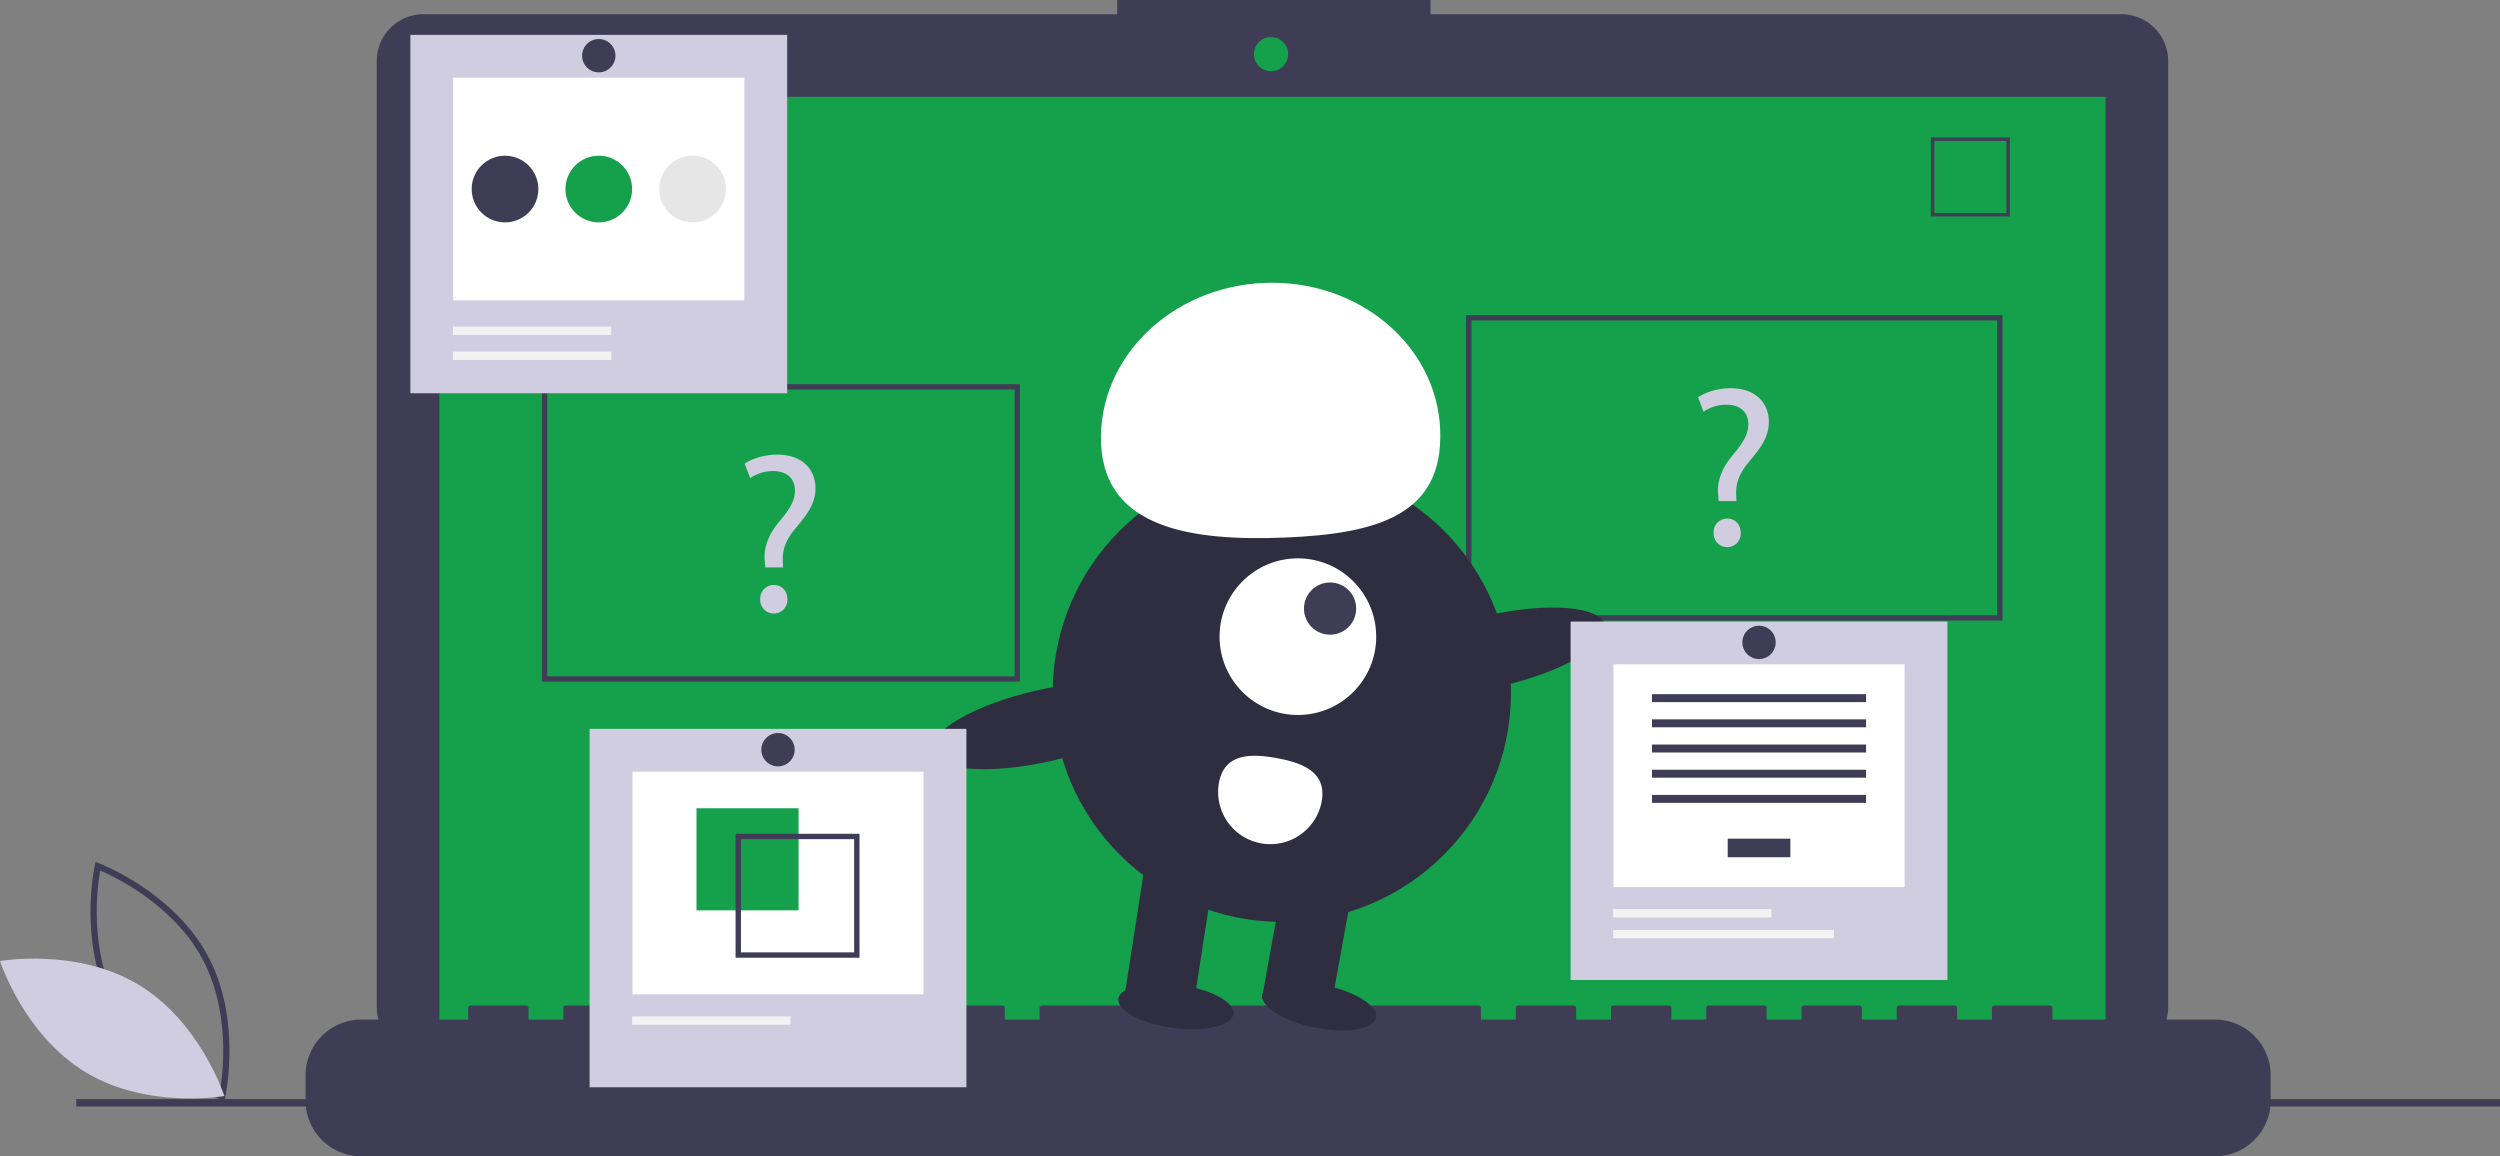 <svg xmlns="http://www.w3.org/2000/svg" id="e18ebc6e-17e0-463f-bef8-5e03a9b69a2f" data-name="Layer 1" width="941.404" height="435.42" viewBox="0 0 941.404 435.42" class="injected-svg gridItem__media" xmlns:xlink="http://www.w3.org/1999/xlink"><rect x="0" y="0" width="941.404" height="435.42" fill="#808080" stroke="none"/><title>online_test</title><path d="M213.791,646.813l-1.267-.475c-.278-.105-27.993-10.723-40.975-34.799-12.983-24.077-6.626-53.067-6.56-53.356l.299-1.32,1.267.475c.278.105,27.992,10.723,40.975,34.799,12.983,24.077,6.626,53.067,6.56,53.356Zm-40.163-36.395c10.976,20.357,32.877,30.791,38.426,33.174,1.055-5.947,4.364-29.997-6.603-50.334-10.965-20.335-32.874-30.786-38.426-33.174C165.97,566.035,162.662,590.082,173.628,610.418Z" transform="translate(-129.298 -232.29)" fill="#3F3D56"></path><path d="M181.471,603.093c23.331,14.037,32.317,41.918,32.317,41.918s-28.842,5.123-52.173-8.914-32.317-41.918-32.317-41.918S158.14,589.057,181.471,603.093Z" transform="translate(-129.298 -232.29)" fill="#D0CDE1"></path><path d="M928.148,237.652H667.979v-5.362h-117.971v5.362H288.766a17.599,17.599,0,0,0-17.599,17.599V611.503a17.599,17.599,0,0,0,17.599,17.599H928.148A17.599,17.599,0,0,0,945.747,611.503V255.251A17.599,17.599,0,0,0,928.148,237.652Z" transform="translate(-129.298 -232.29)" fill="#3F3D56"></path><rect x="165.464" y="36.464" width="627.391" height="353.913" fill="#15A04B"></rect><circle cx="478.623" cy="20.377" r="6.435" fill="#15A04B"></circle><path d="M886.136,313.797h-29.74V284.057h29.74Zm-28.447-1.293h27.154V285.35H857.689Z" transform="translate(-129.298 -232.29)" fill="#3F3D56"></path><path d="M963.363,616.232H902.133v-4.412a.875.875,0,0,0-.875-.875H880.266a.875.875,0,0,0-.875.875v4.412H866.271v-4.412a.875.875,0,0,0-.875-.875H844.403a.875.875,0,0,0-.875.875v4.412H830.408v-4.412a.875.875,0,0,0-.875-.875H808.54a.875.875,0,0,0-.875.875v4.412H794.545v-4.412a.875.875,0,0,0-.875-.875H772.677a.875.875,0,0,0-.875.875v4.412H758.682v-4.412a.875.875,0,0,0-.875-.875h-20.993a.875.875,0,0,0-.875.875v4.412H722.819v-4.412a.875.875,0,0,0-.875-.875H700.951a.875.875,0,0,0-.875.875v4.412H686.956v-4.412a.875.875,0,0,0-.875-.875H521.637a.875.875,0,0,0-.875.875v4.412H507.642v-4.412a.875.875,0,0,0-.875-.875H485.774a.875.875,0,0,0-.875.875v4.412H471.779v-4.412a.875.875,0,0,0-.875-.875H449.911a.875.875,0,0,0-.875.875v4.412H435.916v-4.412a.875.875,0,0,0-.875-.875H414.048a.875.875,0,0,0-.875.875v4.412H400.053v-4.412a.875.875,0,0,0-.875-.875H378.185a.875.875,0,0,0-.875.875v4.412H364.19v-4.412a.875.875,0,0,0-.875-.875H342.323a.875.875,0,0,0-.875.875v4.412H328.327v-4.412a.875.875,0,0,0-.875-.875h-20.993a.875.875,0,0,0-.875.875v4.412h-40.236a20.993,20.993,0,0,0-20.993,20.993v9.492a20.993,20.993,0,0,0,20.993,20.993H963.363a20.993,20.993,0,0,0,20.993-20.993v-9.492A20.993,20.993,0,0,0,963.363,616.232Z" transform="translate(-129.298 -232.29)" fill="#3F3D56"></path><rect x="28.711" y="413.883" width="912.693" height="2.785" fill="#3F3D56"></rect><path d="M883.37,465.961h-202v-115h202Zm-200-2h198v-111h-198Z" transform="translate(-129.298 -232.29)" fill="#3F3D56"></path><path d="M513.37,488.961h-180v-112h180Zm-178-2h176v-108h-176Z" transform="translate(-129.298 -232.29)" fill="#3F3D56"></path><path d="M417.464,445.961l-.172-2.236c-.516-4.644,1.032-9.718,5.332-14.877,3.87-4.559,6.02-7.912,6.02-11.782,0-4.386-2.752-7.31-8.17-7.396a15.28,15.28,0,0,0-8.686,2.666l-2.064-5.418c2.838-2.064,7.74-3.44,12.298-3.44,9.89,0,14.362,6.106,14.362,12.642,0,5.849-3.268,10.062-7.396,14.964-3.784,4.472-5.16,8.256-4.902,12.642l.086,2.236Zm-1.892,12.04a5.084,5.084,0,0,1,5.16-5.418c3.01,0,5.074,2.235,5.074,5.418a5.121,5.121,0,1,1-10.234,0Z" transform="translate(-129.298 -232.29)" fill="#D0CDE1"></path><path d="M776.464,420.961l-.172-2.236c-.516-4.644,1.032-9.718,5.332-14.877,3.87-4.559,6.02-7.912,6.02-11.782,0-4.386-2.752-7.31-8.17-7.396a15.28,15.28,0,0,0-8.686,2.666l-2.064-5.418c2.838-2.064,7.74-3.44,12.298-3.44,9.89,0,14.362,6.106,14.362,12.642,0,5.849-3.268,10.062-7.396,14.964-3.784,4.472-5.16,8.256-4.902,12.642l.086,2.236Zm-1.892,12.04a5.084,5.084,0,0,1,5.16-5.418c3.01,0,5.074,2.235,5.074,5.418a5.121,5.121,0,1,1-10.234,0Z" transform="translate(-129.298 -232.29)" fill="#D0CDE1"></path><circle cx="482.693" cy="260.849" r="86.292" fill="#2F2E41"></circle><polygon points="449.365 379.018 423.568 374.348 431.935 320.484 457.731 325.154 449.365 379.018" fill="#2F2E41"></polygon><rect x="608.432" y="564.073" width="26.215" height="46.969" transform="translate(-14.694 -333.61) rotate(10.261)" fill="#2F2E41"></rect><ellipse cx="626.082" cy="611.196" rx="8.192" ry="21.846" transform="translate(-226.215 871.665) rotate(-78.587)" fill="#2F2E41"></ellipse><ellipse cx="572.111" cy="611.257" rx="8.192" ry="21.846" transform="translate(-238.284 865.848) rotate(-82.454)" fill="#2F2E41"></ellipse><circle cx="488.734" cy="239.741" r="29.492" fill="#FFFFFF"></circle><circle cx="500.856" cy="229.17" r="9.831" fill="#3F3D56"></circle><path d="M543.919,399.262c-1.298-31.947,26.236-59.006,61.498-60.438s64.899,23.304,66.197,55.251-23.214,39.205-58.476,40.638S545.216,431.209,543.919,399.262Z" transform="translate(-129.298 -232.29)" fill="#FFFFFF"></path><ellipse cx="691.67" cy="477.418" rx="43.146" ry="13.545" transform="translate(-218.479 -65.687) rotate(-12.91)" fill="#2F2E41"></ellipse><ellipse cx="522.282" cy="505.587" rx="43.146" ry="13.545" transform="translate(-229.055 -102.82) rotate(-12.91)" fill="#2F2E41"></ellipse><path d="M588.291,527.145A19.662,19.662,0,0,0,626.985,534.15c1.934-10.685-6.327-14.466-17.012-16.4S590.225,516.46,588.291,527.145Z" transform="translate(-129.298 -232.29)" fill="#FFFFFF"></path><rect x="154.535" y="13.122" width="141.887" height="134.967" fill="#D0CDE1"></rect><rect x="170.658" y="29.246" width="109.64" height="83.842" fill="#FFFFFF"></rect><rect x="170.55" y="122.979" width="59.637" height="3.139" fill="#F2F2F2"></rect><rect x="170.55" y="132.396" width="59.637" height="3.139" fill="#F2F2F2"></rect><circle cx="190.167" cy="71.19" r="12.555" fill="#3F3D56"></circle><circle cx="225.478" cy="71.19" r="12.555" fill="#15A04B"></circle><circle cx="260.789" cy="71.19" r="12.555" fill="#E6E6E6"></circle><circle cx="225.478" cy="20.969" r="6.278" fill="#3F3D56"></circle><rect x="222.022" y="274.459" width="141.887" height="134.967" fill="#D0CDE1"></rect><rect x="238.146" y="290.582" width="109.64" height="83.842" fill="#FFFFFF"></rect><rect x="262.272" y="304.361" width="38.437" height="38.437" fill="#15A04B"></rect><path d="M406.284,546.262V592.936h46.674V546.262Zm44.649,44.649H408.308V548.287H450.933Z" transform="translate(-129.298 -232.29)" fill="#3F3D56"></path><rect x="238.037" y="382.747" width="59.637" height="3.139" fill="#F2F2F2"></rect><circle cx="292.966" cy="282.306" r="6.278" fill="#3F3D56"></circle><rect x="591.437" y="234.053" width="141.887" height="134.967" fill="#D0CDE1"></rect><rect x="607.56" y="250.176" width="109.64" height="83.842" fill="#FFFFFF"></rect><rect x="650.587" y="315.812" width="23.587" height="6.99" fill="#3F3D56"></rect><rect x="622.072" y="261.393" width="80.617" height="2.996" fill="#3F3D56"></rect><rect x="622.072" y="270.879" width="80.617" height="2.996" fill="#3F3D56"></rect><rect x="622.072" y="280.365" width="80.617" height="2.996" fill="#3F3D56"></rect><rect x="622.072" y="289.851" width="80.617" height="2.996" fill="#3F3D56"></rect><rect x="622.072" y="299.337" width="80.617" height="2.996" fill="#3F3D56"></rect><rect x="607.451" y="342.341" width="59.637" height="3.139" fill="#F2F2F2"></rect><rect x="607.451" y="350.187" width="83.178" height="3.139" fill="#F2F2F2"></rect><circle cx="662.38" cy="241.9" r="6.278" fill="#3F3D56"></circle></svg>